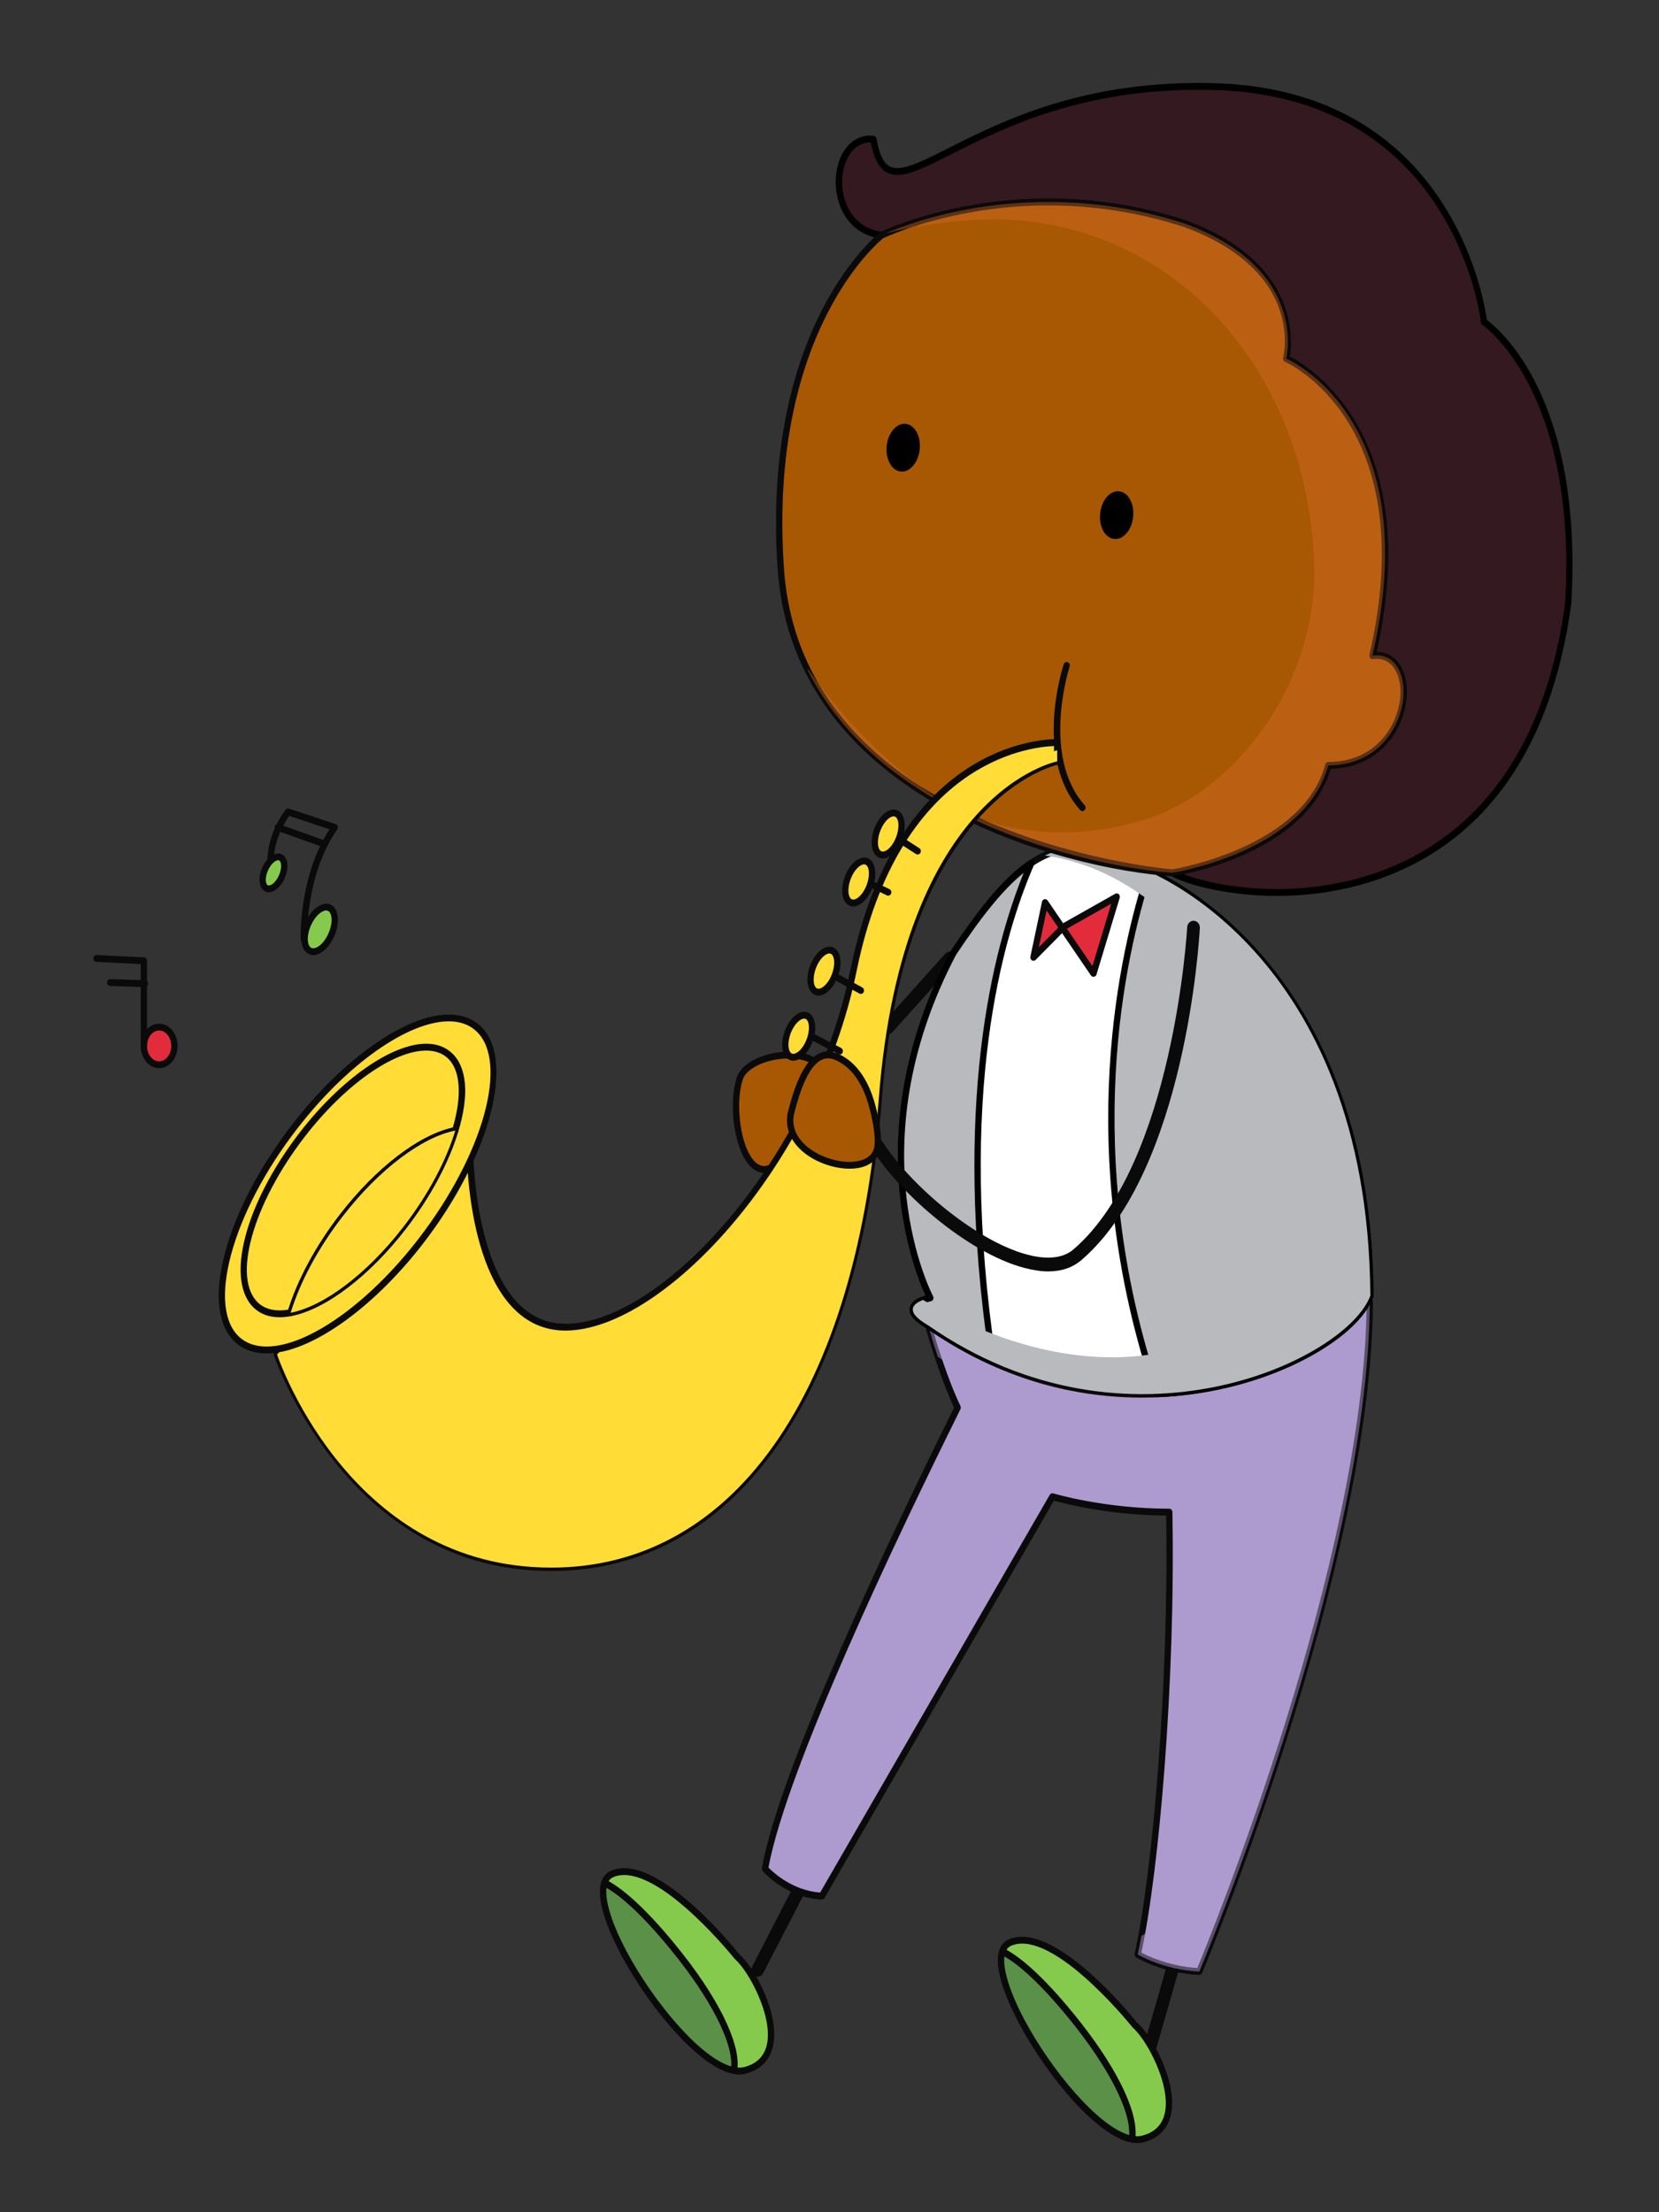 <?xml version="1.0" encoding="utf-8"?>
<!-- Generator: Adobe Illustrator 23.0.5, SVG Export Plug-In . SVG Version: 6.00 Build 0)  -->
<svg version="1.1" id="Layer_1" xmlns="http://www.w3.org/2000/svg" xmlns:xlink="http://www.w3.org/1999/xlink" x="0px" y="0px"
	 viewBox="0 0 480 640" style="enable-background:new 0 0 480 640;" xml:space="preserve">
<rect x="0" y="0" width="480" height="640" fill="#333333" stroke="none"/>
<style type="text/css">
	.st0{fill:#0A0A0A;}
	.st1{fill:#5A9048;}
	.st2{fill:#85CA4D;}
	.st3{fill:#AD9ACE;}
	.st4{opacity:0.49;}
	.st5{fill:#FFFFFF;}
	.st6{fill:#A85802;}
	.st7{fill:#E32C3B;}
	.st8{fill:#B9BABD;}
	.st9{fill:#351920;}
	.st10{opacity:0.4;}
	.st11{fill:#D76B2A;}
	.st12{fill:#FFDC36;}
</style>
<g>
	<g>
		<g>
			<g>
				<path class="st0" d="M332.52,595c0.79,0,1.5-0.55,1.75-1.39l8.53-29.76c0.29-1.04-0.25-2.16-1.2-2.48
					c-0.98-0.33-1.99,0.26-2.29,1.31l-8.53,29.76c-0.31,1.04,0.24,2.16,1.2,2.47C332.16,594.98,332.35,595,332.52,595L332.52,595z"
					/>
			</g>
			<g>
				<path class="st0" d="M219.21,571.87c0.65,0,1.26-0.37,1.6-1.03l14.01-27.1c0.5-0.95,0.19-2.17-0.69-2.7
					c-0.9-0.53-2-0.2-2.5,0.76l-14,27.12c-0.5,0.96-0.17,2.17,0.69,2.69C218.6,571.79,218.9,571.87,219.21,571.87L219.21,571.87z"/>
			</g>
		</g>
		<g>
			<g>
				<path class="st1" d="M309.99,583.26c12.14,14.87,18.76,28.35,17.54,35.6c-14.88-2.71-41.39-42.96-37.51-54.32
					C293.71,566.38,300.08,571.14,309.99,583.26z"/>
				<path class="st0" d="M327.52,619.85c-0.04,0-0.09,0-0.15,0c-9.8-1.79-24.19-18.86-32.45-34.34c-2.97-5.56-7.68-15.73-5.78-21.32
					c0.09-0.25,0.28-0.46,0.51-0.57c0.24-0.11,0.5-0.1,0.74,0.02c3.67,1.83,10.18,6.61,20.28,18.98
					c12.4,15.18,19.03,28.79,17.76,36.43C328.35,619.52,327.96,619.85,327.52,619.85z M290.61,565.97
					c-0.5,3.78,1.63,10.56,5.89,18.54c7.62,14.25,21.09,30.58,30.24,33.17c0.42-7.17-6.14-19.93-17.45-33.75
					C300.28,572.88,294.27,568.06,290.61,565.97z"/>
			</g>
			<g>
				<path class="st2" d="M292.31,561.95c12.8-5.3,35.95,23.8,35.95,23.8c6.09,5.28,17.67,29.09,2.44,33.06
					c-0.98,0.25-2.04,0.25-3.18,0.05c1.22-7.24-5.39-20.72-17.54-35.6c-9.91-12.13-16.28-16.88-19.97-18.72
					C290.42,563.32,291.16,562.43,292.31,561.95z"/>
				<path class="st0" d="M329.08,620c-0.55,0-1.12-0.06-1.71-0.15c-0.23-0.06-0.45-0.2-0.59-0.42c-0.15-0.21-0.2-0.48-0.15-0.74
					c1.15-6.92-5.48-20.24-17.34-34.76c-9.88-12.1-16.15-16.74-19.67-18.49c-0.43-0.21-0.64-0.76-0.49-1.24
					c0.53-1.55,1.49-2.61,2.85-3.18c1.14-0.48,2.38-0.71,3.72-0.71c13.36,0,32.44,23.77,33.23,24.79c4.4,3.78,11.8,17.21,9.9,26.51
					c-0.87,4.21-3.61,7.03-7.93,8.15C330.33,619.92,329.72,620,329.08,620z M328.55,617.99c0.69,0.06,1.34,0.01,1.93-0.15
					c3.64-0.94,5.86-3.19,6.57-6.66c1.67-8.09-5.18-21.03-9.37-24.66c-0.31-0.37-19.44-24.24-31.97-24.24
					c-1.11,0-2.14,0.21-3.08,0.59c-0.6,0.25-1.07,0.64-1.41,1.21c3.8,2.1,10.07,7.04,19.44,18.52
					C322.52,597.12,329.11,610.2,328.55,617.99z"/>
			</g>
		</g>
		<g>
			<g>
				<path class="st1" d="M194.84,563.43c12.15,14.88,18.76,28.35,17.54,35.6c-14.88-2.71-41.39-42.96-37.52-54.33
					C178.57,546.54,184.94,551.31,194.84,563.43z"/>
				<path class="st0" d="M212.39,600.01c-0.04,0-0.09-0.01-0.15-0.02c-9.78-1.78-24.18-18.85-32.46-34.31
					c-2.97-5.57-7.68-15.73-5.78-21.34c0.09-0.24,0.27-0.45,0.51-0.57c0.23-0.1,0.5-0.1,0.72,0.02c3.69,1.84,10.19,6.61,20.29,18.99
					c12.41,15.18,19.05,28.8,17.76,36.42C213.2,599.67,212.82,600.01,212.39,600.01z M175.48,546.12
					c-0.52,3.79,1.62,10.56,5.89,18.57c7.62,14.25,21.1,30.55,30.23,33.13c0.42-7.15-6.15-19.9-17.44-33.72
					C185.13,553.05,179.13,548.22,175.48,546.12z"/>
			</g>
			<g>
				<path class="st2" d="M177.17,542.1c12.8-5.29,35.94,23.81,35.94,23.81c6.09,5.29,17.67,29.1,2.44,33.07
					c-0.98,0.25-2.05,0.25-3.17,0.05c1.22-7.24-5.39-20.71-17.54-35.6c-9.9-12.12-16.27-16.88-19.98-18.74
					C175.28,543.48,176.02,542.57,177.17,542.1z"/>
				<path class="st0" d="M213.94,600.17c-0.55,0-1.12-0.06-1.7-0.18c-0.25-0.05-0.45-0.19-0.6-0.41c-0.15-0.22-0.2-0.48-0.15-0.74
					c1.17-6.94-5.48-20.26-17.33-34.75c-9.89-12.12-16.16-16.75-19.68-18.51c-0.43-0.21-0.64-0.76-0.47-1.25
					c0.53-1.53,1.49-2.61,2.84-3.16c1.13-0.47,2.38-0.72,3.72-0.72c13.36,0,32.42,23.78,33.23,24.81c4.39,3.77,11.81,17.2,9.89,26.5
					c-0.86,4.21-3.61,7.04-7.94,8.17C215.21,600.1,214.59,600.17,213.94,600.17z M213.41,598.15c0.69,0.06,1.35,0,1.93-0.14
					c3.65-0.96,5.86-3.19,6.58-6.67c1.66-8.09-5.18-21.03-9.37-24.66c-0.31-0.37-19.45-24.23-31.97-24.23
					c-1.12,0-2.15,0.19-3.08,0.58c-0.6,0.24-1.06,0.64-1.41,1.19c3.79,2.12,10.07,7.07,19.43,18.54
					C207.39,577.29,213.97,590.37,213.41,598.15z"/>
			</g>
		</g>
	</g>
	<g>
		<path class="st3" d="M268.56,383.42c0,0,3.96,14.39,8.53,23.81c-19.19,38.68-50.72,105.13-55.74,133.4c0,0,6.39,7.42,16.45,7.93
			l66.7-115.54c0,0,14.62,4.46,33.81,4.46c0.91,50.09-4.11,105.63-9.13,127.95c0,0,7.31,4.46,17.82,4.95
			c0,0,48.89-115.54,49.34-193.88L268.56,383.42z"/>
		<path class="st0" d="M347,571.36c-0.02,0-0.04,0-0.04,0c-10.61-0.49-17.93-4.89-18.24-5.07c-0.36-0.23-0.54-0.68-0.44-1.11
			c5.06-22.45,9.95-77.12,9.13-126.72c-16.39-0.11-29.46-3.46-32.49-4.31l-66.37,114.94c-0.17,0.3-0.47,0.45-0.8,0.46
			c-10.31-0.51-16.8-7.94-17.08-8.25c-0.2-0.23-0.28-0.55-0.23-0.86c5.09-28.55,36.91-95.52,55.61-133.22
			c-4.45-9.4-8.33-23.36-8.37-23.5c-0.08-0.3-0.04-0.61,0.12-0.85c0.16-0.26,0.42-0.41,0.71-0.42l127.78-6.95
			c0.25,0,0.5,0.1,0.67,0.28c0.19,0.19,0.29,0.45,0.29,0.73c-0.45,77.65-48.95,193.12-49.43,194.29
			C347.67,571.13,347.35,571.36,347,571.36z M330.23,564.89c1.9,1,8.04,3.95,16.19,4.46c3.8-9.15,48.15-117.54,49-191.83
			l-125.65,6.82c1.06,3.66,4.41,14.76,8.12,22.41c0.14,0.3,0.14,0.65-0.01,0.94c-18.5,37.29-50.21,103.9-55.55,132.59
			c1.36,1.4,6.95,6.64,14.96,7.24l66.42-115.04c0.21-0.38,0.63-0.55,1.03-0.44c0.14,0.04,14.73,4.43,33.56,4.43
			c0.5,0,0.9,0.43,0.91,0.97C340.13,486.92,335.29,541.72,330.23,564.89z"/>
	</g>
	<g class="st4">
		<path class="st3" d="M369.68,404.58c-57.87,9.99-86.72-3.64-98.34-12.08c-1.69-5.12-2.79-9.08-2.79-9.08l127.78-6.94
			C395.89,454.82,347,570.37,347,570.37c-10.51-0.49-17.82-4.95-17.82-4.95c0.36-1.63,0.72-3.45,1.08-5.41
			C360.1,545,392.17,400.2,369.68,404.58z"/>
	</g>
	<g>
		<path class="st0" d="M256.97,299.12c0.48,0,0.95-0.2,1.32-0.6l17.81-19.83c0.71-0.78,0.69-2.05-0.03-2.8
			c-0.73-0.77-1.88-0.77-2.59,0.02l-17.81,19.85c-0.71,0.78-0.69,2.02,0.03,2.8C256.06,298.93,256.52,299.12,256.97,299.12
			L256.97,299.12z"/>
	</g>
	<g>
		<path class="st5" d="M330.08,251.19c0,0,65.8,23.14,66.4,123.65c-6.7,18.51-70.05,48.92-127.93,8.59
			c-10.35-5.95,0.61-7.93,0.61-7.93s-23.16-42.97,6.7-99.84C294.75,247.22,307.54,237.96,330.08,251.19z"/>
		<path class="st0" d="M330.5,404.33c-22.33,0-43.34-6.75-62.44-20.07c-3.57-2.05-5.13-3.91-4.85-5.82
			c0.32-2.11,2.92-3.18,4.57-3.65c-3.4-7.38-19.75-48.14,7.28-99.63c12.69-19.1,23.26-30.88,36.88-30.88
			c5.57,0,11.64,1.98,18.56,6.04c0.52,0.16,66.29,24.44,66.88,124.51c0,0.13-0.02,0.25-0.07,0.37
			C392.94,387.35,365.37,404.33,330.5,404.33z M311.95,246.25c-12.85,0-23.06,11.46-35.34,29.97c-29.18,55.59-6.88,98.33-6.65,98.76
			c0.15,0.28,0.16,0.63,0.04,0.92c-0.13,0.29-0.38,0.5-0.68,0.56c-1.71,0.31-4.15,1.28-4.29,2.29c-0.1,0.68,0.89,2.02,3.96,3.8
			c18.87,13.14,39.55,19.78,61.52,19.78c33.43,0,60.75-16.33,65.07-27.69c-0.69-98.42-65.12-122.29-65.77-122.51
			C323,248.15,317.22,246.25,311.95,246.25z"/>
	</g>
	<g>
		<path class="st6" d="M235.5,307.05c-5.71-3.97-19.51-1.11-21.47,4.98c-3.2,9.9,0.91,29.73,9.14,25.77
			c6.61-3.19,15.77-18.96,14.77-26.86C237.72,309.26,236.83,307.97,235.5,307.05z"/>
		<path class="st0" d="M221.08,339.31L221.08,339.31c-1.97,0-3.78-1.2-5.27-3.47c-3.65-5.59-4.91-17.09-2.63-24.15
			c1.51-4.66,8.85-7.46,15.09-7.46c2.22,0,5.36,0.35,7.73,1.99c1.63,1.13,2.6,2.71,2.84,4.58c1.08,8.54-8.54,24.64-15.3,27.91
			C222.72,339.11,221.88,339.31,221.08,339.31z M228.26,306.22c-6.28,0-12.28,2.73-13.37,6.12c-2.07,6.43-0.9,17.29,2.41,22.35
			c1.14,1.75,2.41,2.64,3.78,2.64l0,0c0.55,0,1.14-0.15,1.73-0.44c6.12-2.96,15.21-18.11,14.22-25.82c-0.17-1.3-0.85-2.37-2.01-3.19
			C233.45,306.8,231.05,306.22,228.26,306.22z"/>
	</g>
	<g>
		<polygon class="st7" points="307.85,268.04 323.08,259.45 316.38,281.6 302.37,261.11 299.02,276.97 		"/>
		<path class="st0" d="M316.38,282.59c-0.28,0-0.56-0.14-0.74-0.4l-8.35-12.23l-7.65,7.74c-0.29,0.29-0.73,0.34-1.08,0.14
			c-0.34-0.23-0.52-0.66-0.43-1.1l3.35-15.86c0.07-0.37,0.35-0.66,0.7-0.74c0.36-0.07,0.71,0.08,0.93,0.37l4.48,6.57l15.07-8.5
			c0.34-0.2,0.74-0.14,1.03,0.11c0.28,0.26,0.39,0.68,0.27,1.07l-6.71,22.16c-0.11,0.35-0.39,0.61-0.73,0.66
			C316.47,282.59,316.43,282.59,316.38,282.59z M308.69,268.68l7.38,10.79l5.45-18.02L308.69,268.68z M302.81,263.42l-2.25,10.62
			l5.62-5.68L302.81,263.42z"/>
	</g>
	<g>
		<g>
			<path class="st8" d="M332.44,252.17c11.67,5.23,63.52,33.47,64.05,122.67c-4.1,11.33-29.4,27.07-61.68,28.38
				C311.17,333.7,324.62,275.86,332.44,252.17z"/>
			<path d="M334.81,404.22c-0.38,0-0.72-0.26-0.85-0.66c-24.01-70.59-9.66-129.62-2.38-151.73c0.09-0.25,0.26-0.46,0.49-0.57
				c0.23-0.11,0.49-0.11,0.71-0.01c10.7,4.78,64.08,33.26,64.63,123.57c0,0.13-0.02,0.25-0.07,0.37
				c-4.59,12.71-31.39,27.76-62.5,29.02C334.83,404.22,334.82,404.22,334.81,404.22z M332.98,253.48
				c-7.27,22.57-20.68,80.06,2.46,148.71c31.48-1.47,56.1-16.91,60.14-27.55C394.98,288.03,345.23,259.24,332.98,253.48z"/>
		</g>
		<g>
			<path class="st8" d="M269.17,375.49c0,0-23.16-42.97,6.7-99.84c8.23-12.38,15.29-21.12,22.52-25.96
				c-8.81,20.12-22.78,66.76-11.06,144.35c-6.28-2.81-12.56-6.29-18.78-10.61C258.21,377.47,269.17,375.49,269.17,375.49z"/>
			<path d="M287.33,395.02c-0.12,0-0.23-0.02-0.34-0.06c-6.65-2.98-13.01-6.57-18.92-10.7c-3.57-2.05-5.13-3.91-4.85-5.82
				c0.32-2.11,2.92-3.18,4.57-3.65c-3.4-7.38-19.75-48.14,7.28-99.63c9.26-13.93,16.06-21.78,22.84-26.31
				c0.34-0.22,0.79-0.18,1.09,0.11c0.3,0.29,0.39,0.77,0.22,1.17c-9.07,20.7-22.53,66.85-11.03,143.45c0.07,0.14,0.1,0.3,0.1,0.45
				c0,0.56-0.44,0.95-0.93,0.99H287.33z M296.2,252.5c-5.72,4.6-11.76,11.95-19.59,23.73c-29.18,55.59-6.88,98.33-6.65,98.76
				c0.15,0.28,0.16,0.63,0.04,0.92c-0.13,0.29-0.38,0.5-0.68,0.56c-1.71,0.31-4.15,1.28-4.29,2.29c-0.1,0.68,0.89,2.02,3.96,3.8
				c5.43,3.78,11.19,7.09,17.18,9.87C275.51,319.92,287.2,274.64,296.2,252.5z"/>
		</g>
	</g>
	<g>
		<path class="st8" d="M370.9,321.27c-19.3-59.05-51.88-71.46-68.59-73.77c8.17-3.82,16.82-2.74,27.77,3.68
			c0,0,65.8,23.14,66.4,123.65c-6.7,18.51-70.05,48.92-127.93,8.59c-7.24-4.17-4.07-6.37-1.49-7.34
			C328.81,412.97,391.64,385.57,370.9,321.27z"/>
	</g>
	<g>
		<g>
			<g>
				<path class="st9" d="M384.3,221.43c24.97,0,27.41-33.72,12.79-31.74c15.84-68.76-24.96-85.95-24.96-85.95
					s6.69-25.79-29.25-39.01c-48.74-15.86-87.73,3.3-87.73,3.3c-17.06-1.97-15.23-29.07-2.43-27.76
					c4.87,28.43,27.41-17.19,98.7-15.22c71.26,1.99,77.98,68.12,77.98,68.12s28.02,18.52,24.35,81.33
					c-13.39,99.18-98.68,86.62-114.52,78.01C339.22,252.5,377.61,246.55,384.3,221.43z"/>
				<path d="M369.63,259.19c-13.83,0-25.67-3-30.82-5.79c-0.36-0.19-0.56-0.61-0.5-1.05c0.07-0.43,0.38-0.76,0.78-0.82
					c0.37-0.06,37.87-6.15,44.33-30.37c0.12-0.42,0.47-0.71,0.87-0.71c8.2,0,13.13-3.74,15.83-6.86c3.16-3.69,5.06-8.71,5.06-13.46
					c0-4.7-2.16-10.24-7.98-9.44c-0.31,0.03-0.6-0.09-0.8-0.33c-0.2-0.25-0.27-0.59-0.2-0.9c15.46-67.14-24.02-84.62-24.43-84.79
					c-0.44-0.2-0.67-0.71-0.55-1.2c0.25-1,5.99-25.05-28.66-37.79c-12.7-4.14-25.92-6.25-39.27-6.25c-28.11,0-47.58,9.42-47.79,9.5
					c-0.15,0.08-0.31,0.1-0.47,0.09c-9.6-1.12-13.58-9.75-13.21-17.3c0.39-7.78,4.88-13.07,10.96-12.44
					c0.42,0.04,0.74,0.37,0.81,0.8c1.29,7.51,3.67,8.54,6.04,8.54c3.34,0,8.17-2.43,14.85-5.79c15.48-7.82,39.22-19.81,76.93-18.76
					c68.04,1.9,77.98,62.48,78.79,68.52c3.48,2.53,27.89,22.46,24.43,81.97C444.34,250.95,391.76,259.19,369.63,259.19z
					 M342.45,252.9c5.82,2.25,15.77,4.31,27.18,4.31c21.66,0,73.12-8.07,83.23-82.86c3.56-61.43-23.67-80.16-23.94-80.35
					c-0.25-0.15-0.4-0.42-0.44-0.73c-0.07-0.65-7.47-65.28-77.09-67.22c-37.25-1.06-60.79,10.84-76.12,18.57
					c-6.9,3.48-11.86,6-15.61,6c-4.06,0-6.45-2.91-7.7-9.4c-0.04-0.01-0.09-0.01-0.13-0.01c-5.25,0-7.89,5.51-8.16,10.62
					c-0.32,6.58,3.1,14.09,11.34,15.18c2.32-1.08,21.46-9.56,48.3-9.56c13.52,0,26.93,2.13,39.82,6.32
					c32.71,12.03,30.8,34.71,30.03,39.38c5.4,2.76,39.03,22.76,25.12,85.47c0.01,0,0.02,0,0.02,0c5.21,0,8.72,4.61,8.72,11.5
					c0,5.23-2.08,10.77-5.55,14.8c-2.86,3.33-8.03,7.28-16.48,7.49C378.84,243.36,351.77,250.9,342.45,252.9z"/>
			</g>
			<g>
				<path class="st6" d="M255.15,68.03c0,0,38.99-19.16,87.73-3.3c35.94,13.23,29.25,39.01,29.25,39.01s40.8,17.19,24.96,85.95
					c14.62-1.98,12.18,31.74-12.79,31.74c-6.7,25.12-45.08,31.07-45.08,31.07c-20.7-1.32-108.44-17.18-113.31-87.93
					C221.04,93.82,255.15,68.03,255.15,68.03z"/>
				<path class="st0" d="M339.22,253.5c-0.01,0-0.03,0-0.05,0c-30.18-1.94-109.55-21.67-114.17-88.85
					c-4.85-70.52,29.29-97.16,29.63-97.44c0.34-0.18,20.16-9.76,48.68-9.76c13.52,0,26.93,2.13,39.82,6.32
					c32.71,12.03,30.8,34.71,30.03,39.38c5.4,2.76,39.03,22.76,25.12,85.47c0.01,0,0.02,0,0.02,0c5.22,0,8.72,4.61,8.72,11.5
					c0,5.23-2.08,10.77-5.55,14.8c-2.86,3.33-8.03,7.28-16.48,7.49c-7.29,24.85-44.06,30.82-45.64,31.06
					C339.31,253.5,339.27,253.5,339.22,253.5z M303.32,59.43c-28.13,0-47.58,9.42-47.79,9.5c-0.19,0.17-33.47,26.27-28.7,95.56
					c5.3,77.01,108.72,86.73,112.37,87.01c2.09-0.33,37.93-6.72,44.24-30.35c0.12-0.42,0.47-0.71,0.87-0.71
					c8.2,0,13.13-3.74,15.83-6.86c3.17-3.69,5.06-8.71,5.06-13.46c0-4.7-2.17-10.24-7.98-9.44c-0.31,0.03-0.6-0.09-0.8-0.33
					c-0.2-0.25-0.27-0.59-0.2-0.9c15.44-67.07-24.02-84.62-24.43-84.79c-0.44-0.2-0.67-0.71-0.55-1.2c0.25-1,5.99-25.05-28.66-37.79
					C329.88,61.53,316.66,59.43,303.32,59.43z"/>
			</g>
		</g>
		<g class="st10">
			<path class="st11" d="M233.83,193.64c9.52,13.63,22.81,27.49,36.24,36.46c17.75,11.84,40.25,13.24,60.11,7.35
				c28.89-8.57,51.05-41.56,50.08-73.85c-1.76-57.9-42.87-102.07-96.34-100.08c-9.07,0.34-18.52,1.63-27.65,4
				c6.67-2.94,42.68-17.1,86.6-2.8c35.94,13.23,29.25,39.01,29.25,39.01s40.8,17.19,24.96,85.95c14.62-1.98,12.18,31.74-12.79,31.74
				c-6.7,25.12-45.08,31.07-45.08,31.07c-17.49-1.12-82.77-12.61-105.59-58.77C233.7,193.7,233.76,193.68,233.83,193.64z"/>
		</g>
		<g>
			<path class="st0" d="M313.19,234.66c0.23,0,0.45-0.1,0.63-0.29c0.36-0.37,0.38-1,0.03-1.4c-12.71-14.26-4.46-39.87-4.37-40.13
				c0.17-0.5-0.08-1.08-0.55-1.27c-0.47-0.18-1,0.09-1.16,0.6c-0.37,1.09-8.73,27.03,4.76,42.18
				C312.71,234.55,312.94,234.66,313.19,234.66L313.19,234.66z"/>
		</g>
		<g>
			<path d="M256.57,128.82c-0.47,3.79,1.27,7.19,3.9,7.58c2.62,0.38,5.13-2.39,5.61-6.19c0.47-3.79-1.27-7.19-3.9-7.58
				C259.55,122.26,257.04,125.02,256.57,128.82z"/>
		</g>
		<g>
			<path d="M318.33,148.33c-0.48,3.8,1.27,7.2,3.89,7.57c2.62,0.4,5.14-2.37,5.61-6.17c0.47-3.79-1.28-7.2-3.89-7.58
				C321.31,141.77,318.8,144.53,318.33,148.33z"/>
		</g>
	</g>
	<g>
		<g>
			<path class="st12" d="M305.88,220.28c0,0-44.78,8.42-51.63,97.68c-6.86,89.26-45.24,138.85-100.07,135.38
				c-54.82-3.47-74.01-61.48-74.01-61.48l55.74-61.01c0,0-0.45,51.58,26.5,53.07c26.96,1.49,72.84-45.8,84.53-103.15
				c13.71-67.28,58.95-65.97,58.95-65.97V220.28z"/>
			<path class="st0" d="M159.52,454.5c-1.76,0-3.59-0.05-5.39-0.17c-54.8-3.47-74.64-61.56-74.84-62.13
				c-0.12-0.37-0.04-0.77,0.22-1.04l55.75-61c0.25-0.29,0.65-0.37,0.99-0.21c0.35,0.16,0.58,0.53,0.58,0.93
				c-0.01,0.5-0.15,50.65,25.62,52.05c0.41,0.02,0.81,0.04,1.22,0.04c27.69,0,71.13-47.24,82.38-102.4
				c13.21-64.86,54.92-66.74,59.65-66.74c0.5,0,1.1,0.45,1.1,0.99v5.47c0,0.48-0.32,0.88-0.76,0.97
				c-0.44,0.08-44.16,9.44-50.88,96.8C248.58,403.5,212.84,454.5,159.52,454.5z M81.22,392.1c2.21,6.04,22.36,57.05,73.01,60.25
				c1.77,0.11,3.56,0.17,5.29,0.17c52.27,0,87.34-50.33,93.81-134.64c6.35-82.59,45.65-96.73,51.63-98.39v-3.66
				c-7.54,0.29-44.83,4.76-57.13,65.15c-11.6,56.87-57.29,105.36-85.47,103.93c-24.45-1.36-27.07-41.28-27.34-51.68L81.22,392.1z"/>
		</g>
		<g>
			<g>
				<g>
					<g>
						<path class="st12" d="M234.74,299.79l8.24,4.3L234.74,299.79z"/>
					</g>
					<g>
						<path class="st0" d="M242.97,305.07c0.35,0,0.67-0.21,0.82-0.56c0.22-0.49,0.02-1.09-0.42-1.32l-8.23-4.3
							c-0.47-0.24-1.01-0.03-1.22,0.47c-0.22,0.49-0.03,1.08,0.42,1.32l8.23,4.29C242.71,305.04,242.84,305.07,242.97,305.07
							L242.97,305.07z"/>
					</g>
				</g>
				<g>
					<g>
						<path class="st12" d="M241.47,282.39l7.6,4.17L241.47,282.39z"/>
					</g>
					<g>
						<path class="st0" d="M249.07,287.55c0.34,0,0.66-0.2,0.82-0.55c0.22-0.48,0.04-1.08-0.41-1.33l-7.59-4.17
							c-0.45-0.22-1-0.05-1.22,0.45c-0.23,0.49-0.04,1.09,0.4,1.32l7.6,4.18C248.78,287.51,248.93,287.55,249.07,287.55
							L249.07,287.55z"/>
					</g>
				</g>
				<g>
					<g>
						<path class="st12" d="M251.51,255.49l5.47,2.64L251.51,255.49z"/>
					</g>
					<g>
						<path class="st0" d="M256.97,259.13c0.36,0,0.69-0.22,0.85-0.59c0.2-0.5-0.01-1.1-0.47-1.31l-5.49-2.65
							c-0.46-0.22-1,0-1.19,0.51c-0.22,0.49,0.01,1.08,0.46,1.31l5.48,2.64C256.74,259.1,256.86,259.13,256.97,259.13L256.97,259.13
							z"/>
					</g>
				</g>
				<g>
					<g>
						<path class="st12" d="M260.06,242.72l5.45,3.5L260.06,242.72z"/>
					</g>
					<g>
						<path class="st0" d="M265.51,247.21c0.31,0,0.62-0.17,0.79-0.49c0.26-0.47,0.12-1.08-0.33-1.35l-5.46-3.51
							c-0.43-0.28-0.98-0.13-1.25,0.35c-0.26,0.47-0.11,1.08,0.32,1.36l5.45,3.5C265.19,247.17,265.36,247.21,265.51,247.21
							L265.51,247.21z"/>
					</g>
				</g>
			</g>
			<g>
				<g>
					<path class="st12" d="M235.33,279.49c-1.3,3.27-1,6.57,0.7,7.38c1.71,0.8,4.14-1.21,5.44-4.47c1.31-3.27,0.99-6.57-0.71-7.38
						C239.07,274.23,236.63,276.23,235.33,279.49z"/>
					<path class="st0" d="M236.83,288.03L236.83,288.03c-0.41,0-0.8-0.1-1.16-0.26c-2.19-1.04-2.71-4.85-1.18-8.67
						c1.51-3.77,4.48-6,6.64-5c2.19,1.05,2.7,4.85,1.18,8.67C241.05,285.92,238.85,288.03,236.83,288.03z M239.96,275.84
						c-1.06,0-2.76,1.41-3.81,4.05c-1.17,2.95-0.82,5.57,0.24,6.06c0.98,0.48,3.03-0.92,4.24-3.96c1.17-2.93,0.81-5.55-0.24-6.06
						C240.27,275.87,240.14,275.84,239.96,275.84z"/>
				</g>
				<g>
					<path class="st12" d="M228.01,298.33c-1.3,3.26-0.99,6.56,0.71,7.37c1.71,0.79,4.13-1.21,5.44-4.48c1.31-3.26,1-6.56-0.71-7.35
						C231.75,293.07,229.32,295.08,228.01,298.33z"/>
					<path class="st0" d="M229.52,306.86L229.52,306.86c-0.41,0-0.79-0.09-1.15-0.25c-2.19-1.04-2.72-4.84-1.18-8.67
						c1.5-3.77,4.48-6.01,6.63-4.99c2.19,1.05,2.7,4.84,1.19,8.66C233.74,304.76,231.54,306.86,229.52,306.86z M232.66,294.69
						c-1.07,0-2.75,1.41-3.81,4.05c-1.17,2.92-0.82,5.55,0.24,6.05c0.98,0.48,3.02-0.92,4.23-3.95c1.18-2.95,0.82-5.56-0.23-6.07
						C232.96,294.72,232.81,294.69,232.66,294.69z"/>
				</g>
				<g>
					<path class="st12" d="M245.38,253.7c-1.31,3.26-1,6.56,0.7,7.37c1.69,0.79,4.13-1.2,5.44-4.49c1.3-3.25,0.99-6.54-0.71-7.35
						C249.12,248.44,246.68,250.44,245.38,253.7z"/>
					<path class="st0" d="M246.89,262.24L246.89,262.24c-0.41,0-0.8-0.09-1.17-0.25c-2.19-1.05-2.7-4.85-1.18-8.67
						c1.5-3.77,4.48-6.01,6.65-4.99c2.19,1.04,2.71,4.85,1.18,8.68C251.11,260.13,248.9,262.24,246.89,262.24z M250.01,250.06
						c-1.05,0-2.75,1.41-3.8,4.03c-1.18,2.96-0.82,5.57,0.23,6.08c0.99,0.47,3.03-0.94,4.24-3.96c1.17-2.95,0.82-5.55-0.24-6.06
						C250.32,250.09,250.18,250.06,250.01,250.06z"/>
				</g>
				<g>
					<path class="st12" d="M253.92,239.82c-1.32,3.27-1,6.56,0.7,7.36c1.7,0.81,4.13-1.2,5.44-4.46c1.3-3.27,0.99-6.56-0.71-7.36
						C257.64,234.55,255.21,236.54,253.92,239.82z"/>
					<path class="st0" d="M255.42,248.34L255.42,248.34c-0.41,0-0.8-0.09-1.17-0.26c-2.19-1.02-2.7-4.83-1.18-8.65
						c1.5-3.78,4.48-6,6.63-4.98c2.19,1.03,2.72,4.84,1.19,8.66C259.64,246.24,257.44,248.34,255.42,248.34z M258.56,236.17
						c-1.07,0-2.75,1.41-3.81,4.05c-1.18,2.95-0.82,5.56,0.23,6.05c1.03,0.48,3.02-0.92,4.24-3.95c1.17-2.95,0.82-5.56-0.24-6.05
						C258.85,236.2,258.71,236.17,258.56,236.17z"/>
				</g>
			</g>
		</g>
		<g>
			<path class="st12" d="M156.47,432.35c65.18,3.96,87.71-79.34,96.86-146.13c6.91-50.52,37.88-65.08,52.55-69.18v3.24
				c0,0-44.78,8.42-51.63,97.68c-6.86,89.26-45.24,138.85-100.07,135.38c-54.82-3.47-74.01-61.48-74.01-61.48l13.19-14.44
				C105.29,404.1,124.96,430.43,156.47,432.35z"/>
		</g>
		<g>
			<g>
				<path class="st12" d="M85.26,325.93c-19.22,24.88-26.64,52.48-16.57,61.65c10.07,9.16,33.81-3.59,53.05-28.47
					c19.21-24.89,26.63-52.49,16.55-61.65C128.22,288.29,104.48,301.04,85.26,325.93z"/>
				<path class="st0" d="M77.14,391.54L77.14,391.54c-3.66,0-6.69-1.07-9.03-3.19c-5.16-4.71-6.22-13.93-2.99-25.98
					c3.15-11.76,10.07-24.94,19.44-37.07c14.69-19.02,32.89-31.79,45.3-31.79c3.65,0,6.69,1.08,9.02,3.2
					c10.44,9.5,3.07,37.78-16.45,63.03C107.75,378.76,89.54,391.54,77.14,391.54z M129.86,295.48c-11.9,0-29.55,12.48-43.9,31.09
					c-9.23,11.93-15.99,24.84-19.09,36.35c-3.02,11.26-2.16,19.74,2.4,23.9c2,1.82,4.65,2.74,7.86,2.74
					c11.89,0,29.53-12.48,43.89-31.08c18.87-24.43,26.35-51.45,16.68-60.25C135.71,296.41,133.07,295.48,129.86,295.48z"/>
			</g>
			<g>
				<g>
					<path class="st12" d="M87.48,328.2c15.42-19.99,34.51-30.23,42.6-22.87c4.3,3.92,4.61,12.03,1.65,21.76
						c-9.35,1.79-21.9,10.95-32.67,24.92c-7.24,9.36-12.35,19.2-14.96,27.77c-4.03,0.77-7.49,0.17-9.93-2.06
						C66.09,370.36,72.04,348.19,87.48,328.2z"/>
					<path class="st0" d="M80.92,381.09c-2.97,0-5.42-0.87-7.33-2.6c-8.6-7.85-2.81-30.22,13.19-50.92
						c11.83-15.33,26.51-25.62,36.53-25.62c2.97,0,5.44,0.88,7.35,2.63c4.48,4.07,5.16,12.18,1.93,22.82
						c-0.1,0.35-0.38,0.61-0.71,0.67c-9.51,1.81-21.82,11.22-32.13,24.57c-6.86,8.88-12.11,18.63-14.79,27.45
						c-0.11,0.34-0.39,0.61-0.71,0.67C83.1,380.96,81.97,381.09,80.92,381.09z M123.31,303.94c-9.51,0-23.62,10-35.13,24.91
						c-15.09,19.53-21.11,41.11-13.42,48.11c2.04,1.86,5,2.51,8.64,1.94c2.8-8.91,8.09-18.65,14.95-27.53
						c10.38-13.43,22.84-23,32.66-25.14c2.75-9.42,2.2-16.73-1.52-20.14C127.92,304.66,125.84,303.94,123.31,303.94z"/>
				</g>
				<g>
					<path class="st12" d="M131.73,327.09c-2.6,8.58-7.72,18.4-14.96,27.78c-10.78,13.96-23.32,23.12-32.67,24.91
						c2.6-8.56,7.72-18.4,14.96-27.77C109.83,338.03,122.38,328.87,131.73,327.09z"/>
					<path class="st0" d="M84.1,380.77c-0.27,0-0.52-0.13-0.69-0.35c-0.21-0.26-0.28-0.63-0.18-0.96
						c2.75-9.04,8.12-19.02,15.12-28.09c10.57-13.7,23.29-23.37,33.22-25.26c0.32-0.06,0.63,0.07,0.85,0.33
						c0.2,0.26,0.27,0.63,0.17,0.96c-2.75,9.05-8.11,19.03-15.12,28.09c-10.57,13.7-23.3,23.37-33.22,25.26
						C84.2,380.76,84.15,380.77,84.1,380.77z M130.33,328.43c-9.27,2.47-20.82,11.59-30.57,24.21
						c-6.44,8.33-11.46,17.43-14.26,25.81c9.27-2.47,20.83-11.6,30.58-24.24C122.51,345.89,127.53,336.79,130.33,328.43z"/>
				</g>
				<g>
					<path class="st12" d="M131.73,327.09c-2.6,8.58-7.72,18.4-14.96,27.78c-10.78,13.96-23.32,23.12-32.67,24.91
						c2.6-8.56,7.72-18.4,14.96-27.77C109.83,338.03,122.38,328.87,131.73,327.09z"/>
				</g>
			</g>
		</g>
	</g>
	<g>
		<g>
			<path class="st0" d="M303.26,367.82c3.91,0,7.16-1.13,9.71-3.35c30.13-26.03,34.03-93.13,34.18-95.99
				c0.06-1.11-0.71-2.03-1.73-2.1c-0.98-0.07-1.87,0.77-1.93,1.86c-0.03,0.69-3.95,68.2-32.81,93.13c-2.47,2.17-5.99,2.9-10.51,2.22
				c-14.83-2.28-35.85-19.38-44.74-33.17c-0.57-0.92-1.72-1.13-2.54-0.51c-0.83,0.63-1.04,1.87-0.45,2.76
				c9.34,14.48,31.02,32.35,47.23,34.83C300.9,367.73,302.11,367.82,303.26,367.82L303.26,367.82z"/>
		</g>
		<g>
			<path class="st6" d="M253.93,331.57c0.43-4.12-1.12-10.01-1.82-12.48c-1.63-5.64-4.78-11.07-10.06-13.35
				c-7.6-3.31-11.26,8.93-13.09,15.86C225.25,335.68,252.75,342.83,253.93,331.57z"/>
			<path class="st0" d="M245.77,338.11C245.77,338.11,245.77,338.11,245.77,338.11c-5.31,0-12.53-2.66-16.05-7.72
				c-1.91-2.76-2.48-5.88-1.65-9.07c1.36-5.13,4.53-17.15,11.49-17.15c0.92,0,1.87,0.22,2.81,0.63c6.19,2.68,9.18,9.08,10.61,13.97
				c0.87,3.03,2.27,8.75,1.85,12.87C254.42,335.72,251.03,338.11,245.77,338.11z M239.57,306.18c-5.59,0-8.6,11.4-9.72,15.7
				c-0.69,2.6-0.24,5.05,1.33,7.31c3.16,4.56,9.73,6.94,14.59,6.95l0,0c2.03,0,6.8-0.47,7.25-4.69c0.41-3.92-1.12-9.75-1.79-12.06
				c-1.3-4.49-4.01-10.34-9.52-12.73C240.97,306.33,240.25,306.18,239.57,306.18z"/>
		</g>
	</g>
	<g>
		<g>
			<g>
				<path class="st2" d="M89.23,267.09c-1.59,3.42-1.41,6.99,0.38,7.97c1.8,1,4.56-0.99,6.15-4.41c1.59-3.43,1.41-7-0.38-7.99
					C93.58,261.68,90.83,263.67,89.23,267.09z"/>
				<path class="st0" d="M90.63,276.31L90.63,276.31c-0.51,0-0.98-0.12-1.42-0.36c-1.18-0.64-1.87-2.03-1.97-3.92
					c-0.07-1.68,0.34-3.59,1.19-5.4c1.8-3.86,5.15-6.07,7.37-4.84c0.79,0.43,1.37,1.2,1.69,2.27c0.59,1.93,0.26,4.56-0.9,7.04
					C95.12,274.22,92.75,276.31,90.63,276.31z M94.35,263.41c-1.18,0-3.05,1.42-4.3,4.13c-0.69,1.47-1.05,3.09-0.99,4.41
					c0.06,1.12,0.41,1.94,0.98,2.25c1.12,0.61,3.42-0.76,4.9-3.97c0.94-2.01,1.25-4.13,0.81-5.54c-0.16-0.55-0.42-0.92-0.78-1.12
					C94.78,263.46,94.58,263.41,94.35,263.41z"/>
			</g>
			<g>
				<path class="st0" d="M87.93,272.84c0,0,0.02,0,0.04,0c0.5-0.02,0.89-0.49,0.87-1.03c-0.01-0.19-0.55-18.67,8.72-31.84
					c0.19-0.26,0.25-0.6,0.15-0.91c-0.09-0.3-0.31-0.54-0.6-0.65l-13.48-4.47c-0.35-0.11-0.71,0.01-0.95,0.3
					c-0.23,0.29-5.72,7.1-5.25,15.84c0.03,0.54,0.47,0.96,0.96,0.93c0.5-0.03,0.89-0.5,0.85-1.05c-0.36-6.65,3.26-12.28,4.44-13.93
					l11.66,3.88c-8.88,13.62-8.36,31.22-8.33,31.97C87.04,272.42,87.44,272.84,87.93,272.84L87.93,272.84z"/>
			</g>
			<g>
				<path class="st0" d="M93.64,245.07c0.39,0,0.74-0.25,0.87-0.68c0.15-0.51-0.12-1.08-0.58-1.25l-13.26-4.72
					c-0.49-0.17-1,0.12-1.15,0.65c-0.15,0.53,0.11,1.08,0.58,1.24l13.26,4.72C93.45,245.05,93.55,245.07,93.64,245.07L93.64,245.07z
					"/>
			</g>
			<g>
				<path class="st2" d="M76.78,251.23c-1.14,2.47-1.02,5.04,0.28,5.75c1.3,0.7,3.27-0.72,4.41-3.18c1.14-2.47,1.02-5.04-0.28-5.74
					C79.9,247.36,77.92,248.76,76.78,251.23z"/>
				<path class="st0" d="M77.79,258.15L77.79,258.15c-0.41,0-0.79-0.09-1.14-0.29c-1.78-0.97-2.07-4.08-0.69-7.07
					c1.36-2.93,3.92-4.57,5.64-3.61c0.94,0.5,1.49,1.59,1.55,3.04c0.07,1.26-0.25,2.69-0.87,4.04
					C81.21,256.58,79.39,258.15,77.79,258.15z M80.46,248.87c-0.76,0-2.02,0.99-2.86,2.82c-1.04,2.21-0.78,4.05-0.13,4.41
					c0.09,0.05,0.19,0.07,0.32,0.07l0,0c0.76,0,2.02-0.98,2.86-2.8c0.47-1.04,0.73-2.13,0.69-3.04c-0.04-0.7-0.24-1.2-0.55-1.38
					C80.68,248.88,80.58,248.87,80.46,248.87z"/>
			</g>
		</g>
		<g>
			<g>
				<path class="st7" d="M41.63,302.59c0,3.02,1.98,5.45,4.41,5.45c2.43,0,4.42-2.43,4.42-5.45c0-3-1.98-5.45-4.42-5.45
					C43.61,297.14,41.63,299.59,41.63,302.59z"/>
				<path class="st0" d="M46.04,309.03c-2.94,0-5.33-2.88-5.33-6.45c0-3.55,2.39-6.43,5.33-6.43c2.94,0,5.34,2.88,5.34,6.43
					C51.37,306.15,48.98,309.03,46.04,309.03z M46.04,298.13c-1.92,0-3.5,2.01-3.5,4.46c0,2.46,1.57,4.46,3.5,4.46
					c1.94,0,3.51-2,3.51-4.46C49.55,300.14,47.98,298.13,46.04,298.13z"/>
			</g>
			<g>
				<path class="st0" d="M41.63,303.59c0.5,0,0.91-0.45,0.91-1v-24.63c0-0.53-0.39-0.96-0.87-0.99l-13.7-0.68
					c-0.41-0.05-0.94,0.41-0.96,0.95c-0.01,0.56,0.37,1.02,0.87,1.04l12.84,0.62v23.68C40.71,303.14,41.13,303.59,41.63,303.59
					L41.63,303.59z"/>
			</g>
			<g>
				<path class="st0" d="M41.93,285.57c0.5,0,0.9-0.43,0.91-0.96c0.02-0.56-0.38-1.01-0.88-1.02l-10.06-0.33h-0.02
					c-0.49,0-0.9,0.41-0.91,0.96c-0.01,0.55,0.38,1,0.88,1.01l10.05,0.34C41.91,285.57,41.93,285.57,41.93,285.57L41.93,285.57z"/>
			</g>
		</g>
	</g>
</g>
</svg>

